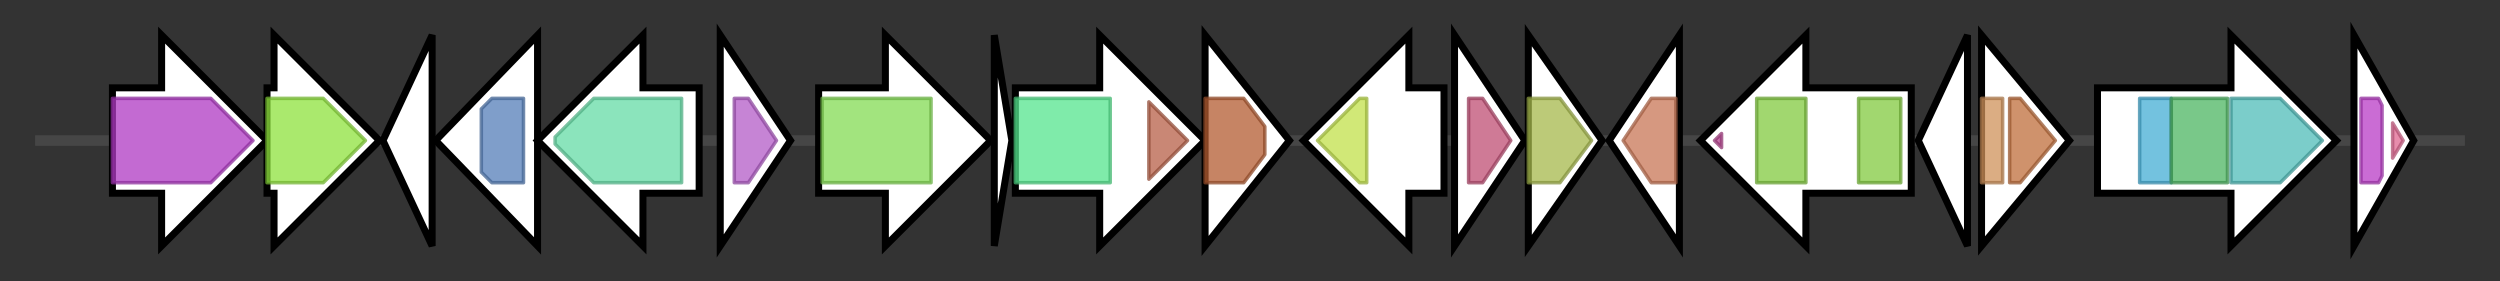 <svg version="1.1" baseProfile="full" xmlns="http://www.w3.org/2000/svg" width="711.567" height="80">
	<rect width="100%" height="100%" fill="#333333" stroke="none"/>
	<g>
		<line x1="10" y1="40.0" x2="701.567" y2="40.0" style="stroke:rgb(70,70,70); stroke-width:3 "/>
		<g>
			<title>bglA (MNEFEBPL_00740)
Beta-glucosidase A</title>
			<polygon class="bglA (MNEFEBPL_00740)
Beta-glucosidase A" points="32,25 46,25 46,10 76,40 46,70 46,55 32,55" fill="rgb(255,255,255)" fill-opacity="1.0" stroke="rgb(0,0,0)" stroke-width="2"  />
			<g>
				<title>Glyco_hydro_1 (PF00232)
"Glycosyl hydrolase family 1"</title>
				<polygon class="PF00232" points="32,28 60,28 72,40 60,52 32,52" stroke-linejoin="round" width="43" height="24" fill="rgb(175,56,195)" stroke="rgb(140,44,156)" stroke-width="1" opacity="0.75" />
			</g>
		</g>
		<g>
			<title>glk (MNEFEBPL_00741)
Glucokinase</title>
			<polygon class="glk (MNEFEBPL_00741)
Glucokinase" points="76,25 78,25 78,10 108,40 78,70 78,55 76,55" fill="rgb(255,255,255)" fill-opacity="1.0" stroke="rgb(0,0,0)" stroke-width="2"  />
			<g>
				<title>Glucokinase (PF02685)
"Glucokinase"</title>
				<polygon class="PF02685" points="76,28 92,28 104,40 92,52 76,52" stroke-linejoin="round" width="31" height="24" fill="rgb(142,225,61)" stroke="rgb(113,180,48)" stroke-width="1" opacity="0.75" />
			</g>
		</g>
		<g>
			<title> (MNEFEBPL_00742)
hypothetical protein</title>
			<polygon class=" (MNEFEBPL_00742)
hypothetical protein" points="109,40 123,10 123,70" fill="rgb(255,255,255)" fill-opacity="1.0" stroke="rgb(0,0,0)" stroke-width="2"  />
		</g>
		<g>
			<title> (MNEFEBPL_00743)
hypothetical protein</title>
			<polygon class=" (MNEFEBPL_00743)
hypothetical protein" points="124,40 153,10 153,70" fill="rgb(255,255,255)" fill-opacity="1.0" stroke="rgb(0,0,0)" stroke-width="2"  />
			<g>
				<title>TPM_phosphatase (PF04536)
"TPM domain"</title>
				<polygon class="PF04536" points="137,31 140,28 149,28 149,52 140,52 137,49" stroke-linejoin="round" width="12" height="24" fill="rgb(84,126,184)" stroke="rgb(67,100,147)" stroke-width="1" opacity="0.75" />
			</g>
		</g>
		<g>
			<title> (MNEFEBPL_00744)
Tryptophan decarboxylase</title>
			<polygon class=" (MNEFEBPL_00744)
Tryptophan decarboxylase" points="199,25 183,25 183,10 153,40 183,70 183,55 199,55" fill="rgb(255,255,255)" fill-opacity="1.0" stroke="rgb(0,0,0)" stroke-width="2"  />
			<g>
				<title>Pyridoxal_deC (PF00282)
"Pyridoxal-dependent decarboxylase conserved domain"</title>
				<polygon class="PF00282" points="158,39 169,28 194,28 194,52 169,52 158,41" stroke-linejoin="round" width="36" height="24" fill="rgb(100,218,166)" stroke="rgb(80,174,132)" stroke-width="1" opacity="0.75" />
			</g>
		</g>
		<g>
			<title> (MNEFEBPL_00745)
hypothetical protein</title>
			<polygon class=" (MNEFEBPL_00745)
hypothetical protein" points="205,10 225,40 205,70" fill="rgb(255,255,255)" fill-opacity="1.0" stroke="rgb(0,0,0)" stroke-width="2"  />
			<g>
				<title>DUF6778 (PF20569)
"Family of unknown function (DUF6778)"</title>
				<polygon class="PF20569" points="209,28 213,28 221,40 213,52 209,52" stroke-linejoin="round" width="16" height="24" fill="rgb(178,91,199)" stroke="rgb(142,72,159)" stroke-width="1" opacity="0.75" />
			</g>
		</g>
		<g>
			<title>mshC (MNEFEBPL_00746)
L-cysteine:1D-myo-inositol 2-amino-2-deoxy-alpha-D-glucopyranoside ligase</title>
			<polygon class="mshC (MNEFEBPL_00746)
L-cysteine:1D-myo-inositol 2-amino-2-deoxy-alpha-D-glucopyranoside ligase" points="233,25 252,25 252,10 282,40 252,70 252,55 233,55" fill="rgb(255,255,255)" fill-opacity="1.0" stroke="rgb(0,0,0)" stroke-width="2"  />
			<g>
				<title>tRNA-synt_1e (PF01406)
"tRNA synthetases class I (C) catalytic domain"</title>
				<rect class="PF01406" x="234" y="28" stroke-linejoin="round" width="31" height="24" fill="rgb(131,218,83)" stroke="rgb(104,174,66)" stroke-width="1" opacity="0.75" />
			</g>
		</g>
		<g>
			<title> (MNEFEBPL_00747)
hypothetical protein</title>
			<polygon class=" (MNEFEBPL_00747)
hypothetical protein" points="283,10 288,40 283,70" fill="rgb(255,255,255)" fill-opacity="1.0" stroke="rgb(0,0,0)" stroke-width="2"  />
		</g>
		<g>
			<title>cimA (MNEFEBPL_00748)
(R)-citramalate synthase</title>
			<polygon class="cimA (MNEFEBPL_00748)
(R)-citramalate synthase" points="289,25 313,25 313,10 343,40 313,70 313,55 289,55" fill="rgb(255,255,255)" fill-opacity="1.0" stroke="rgb(0,0,0)" stroke-width="2"  />
			<g>
				<title>HMGL-like (PF00682)
"HMGL-like"</title>
				<rect class="PF00682" x="289" y="28" stroke-linejoin="round" width="27" height="24" fill="rgb(84,228,141)" stroke="rgb(67,182,112)" stroke-width="1" opacity="0.75" />
			</g>
			<g>
				<title>LeuA_dimer (PF08502)
"LeuA allosteric (dimerisation) domain"</title>
				<polygon class="PF08502" points="327,29 338,40 327,51" stroke-linejoin="round" width="15" height="24" fill="rgb(182,95,71)" stroke="rgb(145,76,56)" stroke-width="1" opacity="0.75" />
			</g>
		</g>
		<g>
			<title> (MNEFEBPL_00749)
hypothetical protein</title>
			<polygon class=" (MNEFEBPL_00749)
hypothetical protein" points="343,10 367,40 343,70" fill="rgb(255,255,255)" fill-opacity="1.0" stroke="rgb(0,0,0)" stroke-width="2"  />
			<g>
				<title>SQS_PSY (PF00494)
"Squalene/phytoene synthase"</title>
				<polygon class="PF00494" points="343,28 354,28 360,36 360,44 354,52 343,52" stroke-linejoin="round" width="17" height="24" fill="rgb(178,91,49)" stroke="rgb(142,72,39)" stroke-width="1" opacity="0.75" />
			</g>
		</g>
		<g>
			<title>rfnT (MNEFEBPL_00750)
Riboflavin transporter RfnT</title>
			<polygon class="rfnT (MNEFEBPL_00750)
Riboflavin transporter RfnT" points="411,25 401,25 401,10 371,40 401,70 401,55 411,55" fill="rgb(255,255,255)" fill-opacity="1.0" stroke="rgb(0,0,0)" stroke-width="2"  />
			<g>
				<title>MFS_1 (PF07690)
"Major Facilitator Superfamily"</title>
				<polygon class="PF07690" points="375,40 387,28 389,28 389,52 387,52" stroke-linejoin="round" width="18" height="24" fill="rgb(193,224,74)" stroke="rgb(154,179,59)" stroke-width="1" opacity="0.75" />
			</g>
		</g>
		<g>
			<title> (MNEFEBPL_00751)
hypothetical protein</title>
			<polygon class=" (MNEFEBPL_00751)
hypothetical protein" points="414,10 434,40 414,70" fill="rgb(255,255,255)" fill-opacity="1.0" stroke="rgb(0,0,0)" stroke-width="2"  />
			<g>
				<title>HhH-GPD (PF00730)
"HhH-GPD superfamily base excision DNA repair protein"</title>
				<polygon class="PF00730" points="418,28 422,28 430,40 422,52 418,52" stroke-linejoin="round" width="13" height="24" fill="rgb(190,78,115)" stroke="rgb(152,62,92)" stroke-width="1" opacity="0.75" />
			</g>
		</g>
		<g>
			<title>estB (MNEFEBPL_00752)
Carboxylesterase 2</title>
			<polygon class="estB (MNEFEBPL_00752)
Carboxylesterase 2" points="435,10 456,40 435,70" fill="rgb(255,255,255)" fill-opacity="1.0" stroke="rgb(0,0,0)" stroke-width="2"  />
			<g>
				<title>Abhydrolase_2 (PF02230)
"Phospholipase/Carboxylesterase"</title>
				<polygon class="PF02230" points="435,28 444,28 453,40 444,52 435,52" stroke-linejoin="round" width="20" height="24" fill="rgb(165,184,75)" stroke="rgb(132,147,60)" stroke-width="1" opacity="0.75" />
			</g>
		</g>
		<g>
			<title> (MNEFEBPL_00753)
hypothetical protein</title>
			<polygon class=" (MNEFEBPL_00753)
hypothetical protein" points="458,40 478,10 478,70" fill="rgb(255,255,255)" fill-opacity="1.0" stroke="rgb(0,0,0)" stroke-width="2"  />
			<g>
				<title>OMP_b-brl (PF13505)
"Outer membrane protein beta-barrel domain"</title>
				<polygon class="PF13505" points="462,40 470,28 477,28 477,52 470,52" stroke-linejoin="round" width="19" height="24" fill="rgb(200,118,85)" stroke="rgb(160,94,67)" stroke-width="1" opacity="0.75" />
			</g>
		</g>
		<g>
			<title>uup (MNEFEBPL_00754)
ABC transporter ATP-binding protein uup</title>
			<polygon class="uup (MNEFEBPL_00754)
ABC transporter ATP-binding protein uup" points="544,25 514,25 514,10 484,40 514,70 514,55 544,55" fill="rgb(255,255,255)" fill-opacity="1.0" stroke="rgb(0,0,0)" stroke-width="2"  />
			<g>
				<title>ABC_tran_CTD (PF16326)
"ABC transporter C-terminal domain"</title>
				<polygon class="PF16326" points="488,40 490,38 490,42" stroke-linejoin="round" width="6" height="24" fill="rgb(180,67,143)" stroke="rgb(144,53,114)" stroke-width="1" opacity="0.75" />
			</g>
			<g>
				<title>ABC_tran (PF00005)
"ABC transporter"</title>
				<polygon class="PF00005" points="500,28 500,28 514,28 514,52 500,52 500,52" stroke-linejoin="round" width="14" height="24" fill="rgb(129,201,63)" stroke="rgb(103,160,50)" stroke-width="1" opacity="0.75" />
			</g>
			<g>
				<title>ABC_tran (PF00005)
"ABC transporter"</title>
				<rect class="PF00005" x="529" y="28" stroke-linejoin="round" width="12" height="24" fill="rgb(129,201,63)" stroke="rgb(103,160,50)" stroke-width="1" opacity="0.75" />
			</g>
		</g>
		<g>
			<title> (MNEFEBPL_00755)
hypothetical protein</title>
			<polygon class=" (MNEFEBPL_00755)
hypothetical protein" points="546,40 560,10 560,70" fill="rgb(255,255,255)" fill-opacity="1.0" stroke="rgb(0,0,0)" stroke-width="2"  />
		</g>
		<g>
			<title> (MNEFEBPL_00756)
hypothetical protein</title>
			<polygon class=" (MNEFEBPL_00756)
hypothetical protein" points="564,10 589,40 564,70" fill="rgb(255,255,255)" fill-opacity="1.0" stroke="rgb(0,0,0)" stroke-width="2"  />
			<g>
				<title>HTH_31 (PF13560)
"Helix-turn-helix domain"</title>
				<rect class="PF13560" x="564" y="28" stroke-linejoin="round" width="6" height="24" fill="rgb(207,145,90)" stroke="rgb(165,116,72)" stroke-width="1" opacity="0.75" />
			</g>
			<g>
				<title>MLTR_LBD (PF17765)
"MmyB-like transcription regulator ligand binding domain"</title>
				<polygon class="PF17765" points="572,28 575,28 585,40 575,52 572,52" stroke-linejoin="round" width="16" height="24" fill="rgb(190,109,59)" stroke="rgb(152,87,47)" stroke-width="1" opacity="0.75" />
			</g>
		</g>
		<g>
			<title> (MNEFEBPL_00757)
hypothetical protein</title>
			<polygon class=" (MNEFEBPL_00757)
hypothetical protein" points="597,25 635,25 635,10 665,40 635,70 635,55 597,55" fill="rgb(255,255,255)" fill-opacity="1.0" stroke="rgb(0,0,0)" stroke-width="2"  />
			<g>
				<title>RACo_linker (PF17650)
"RACo linker region"</title>
				<rect class="PF17650" x="609" y="28" stroke-linejoin="round" width="9" height="24" fill="rgb(68,173,212)" stroke="rgb(54,138,169)" stroke-width="1" opacity="0.75" />
			</g>
			<g>
				<title>Raco_middle (PF17651)
"RACo middle region"</title>
				<rect class="PF17651" x="618" y="28" stroke-linejoin="round" width="16" height="24" fill="rgb(77,181,98)" stroke="rgb(61,144,78)" stroke-width="1" opacity="0.75" />
			</g>
			<g>
				<title>RACo_C_ter (PF14574)
"C-terminal domain of RACo the ASKHA domain"</title>
				<polygon class="PF14574" points="635,28 649,28 661,40 649,52 635,52" stroke-linejoin="round" width="27" height="24" fill="rgb(79,188,184)" stroke="rgb(63,150,147)" stroke-width="1" opacity="0.75" />
			</g>
		</g>
		<g>
			<title>sigK (MNEFEBPL_00758)
ECF RNA polymerase sigma factor SigK</title>
			<polygon class="sigK (MNEFEBPL_00758)
ECF RNA polymerase sigma factor SigK" points="670,10 687,40 670,70" fill="rgb(255,255,255)" fill-opacity="1.0" stroke="rgb(0,0,0)" stroke-width="2"  />
			<g>
				<title>Sigma70_r2 (PF04542)
"Sigma-70 region 2"</title>
				<polygon class="PF04542" points="672,28 677,28 678,30 678,50 677,52 672,52" stroke-linejoin="round" width="6" height="24" fill="rgb(184,59,197)" stroke="rgb(147,47,157)" stroke-width="1" opacity="0.75" />
			</g>
			<g>
				<title>Sigma70_r4_2 (PF08281)
"Sigma-70, region 4"</title>
				<polygon class="PF08281" points="681,35 684,40 681,45" stroke-linejoin="round" width="5" height="24" fill="rgb(222,103,144)" stroke="rgb(177,82,115)" stroke-width="1" opacity="0.75" />
			</g>
		</g>
	</g>
</svg>
